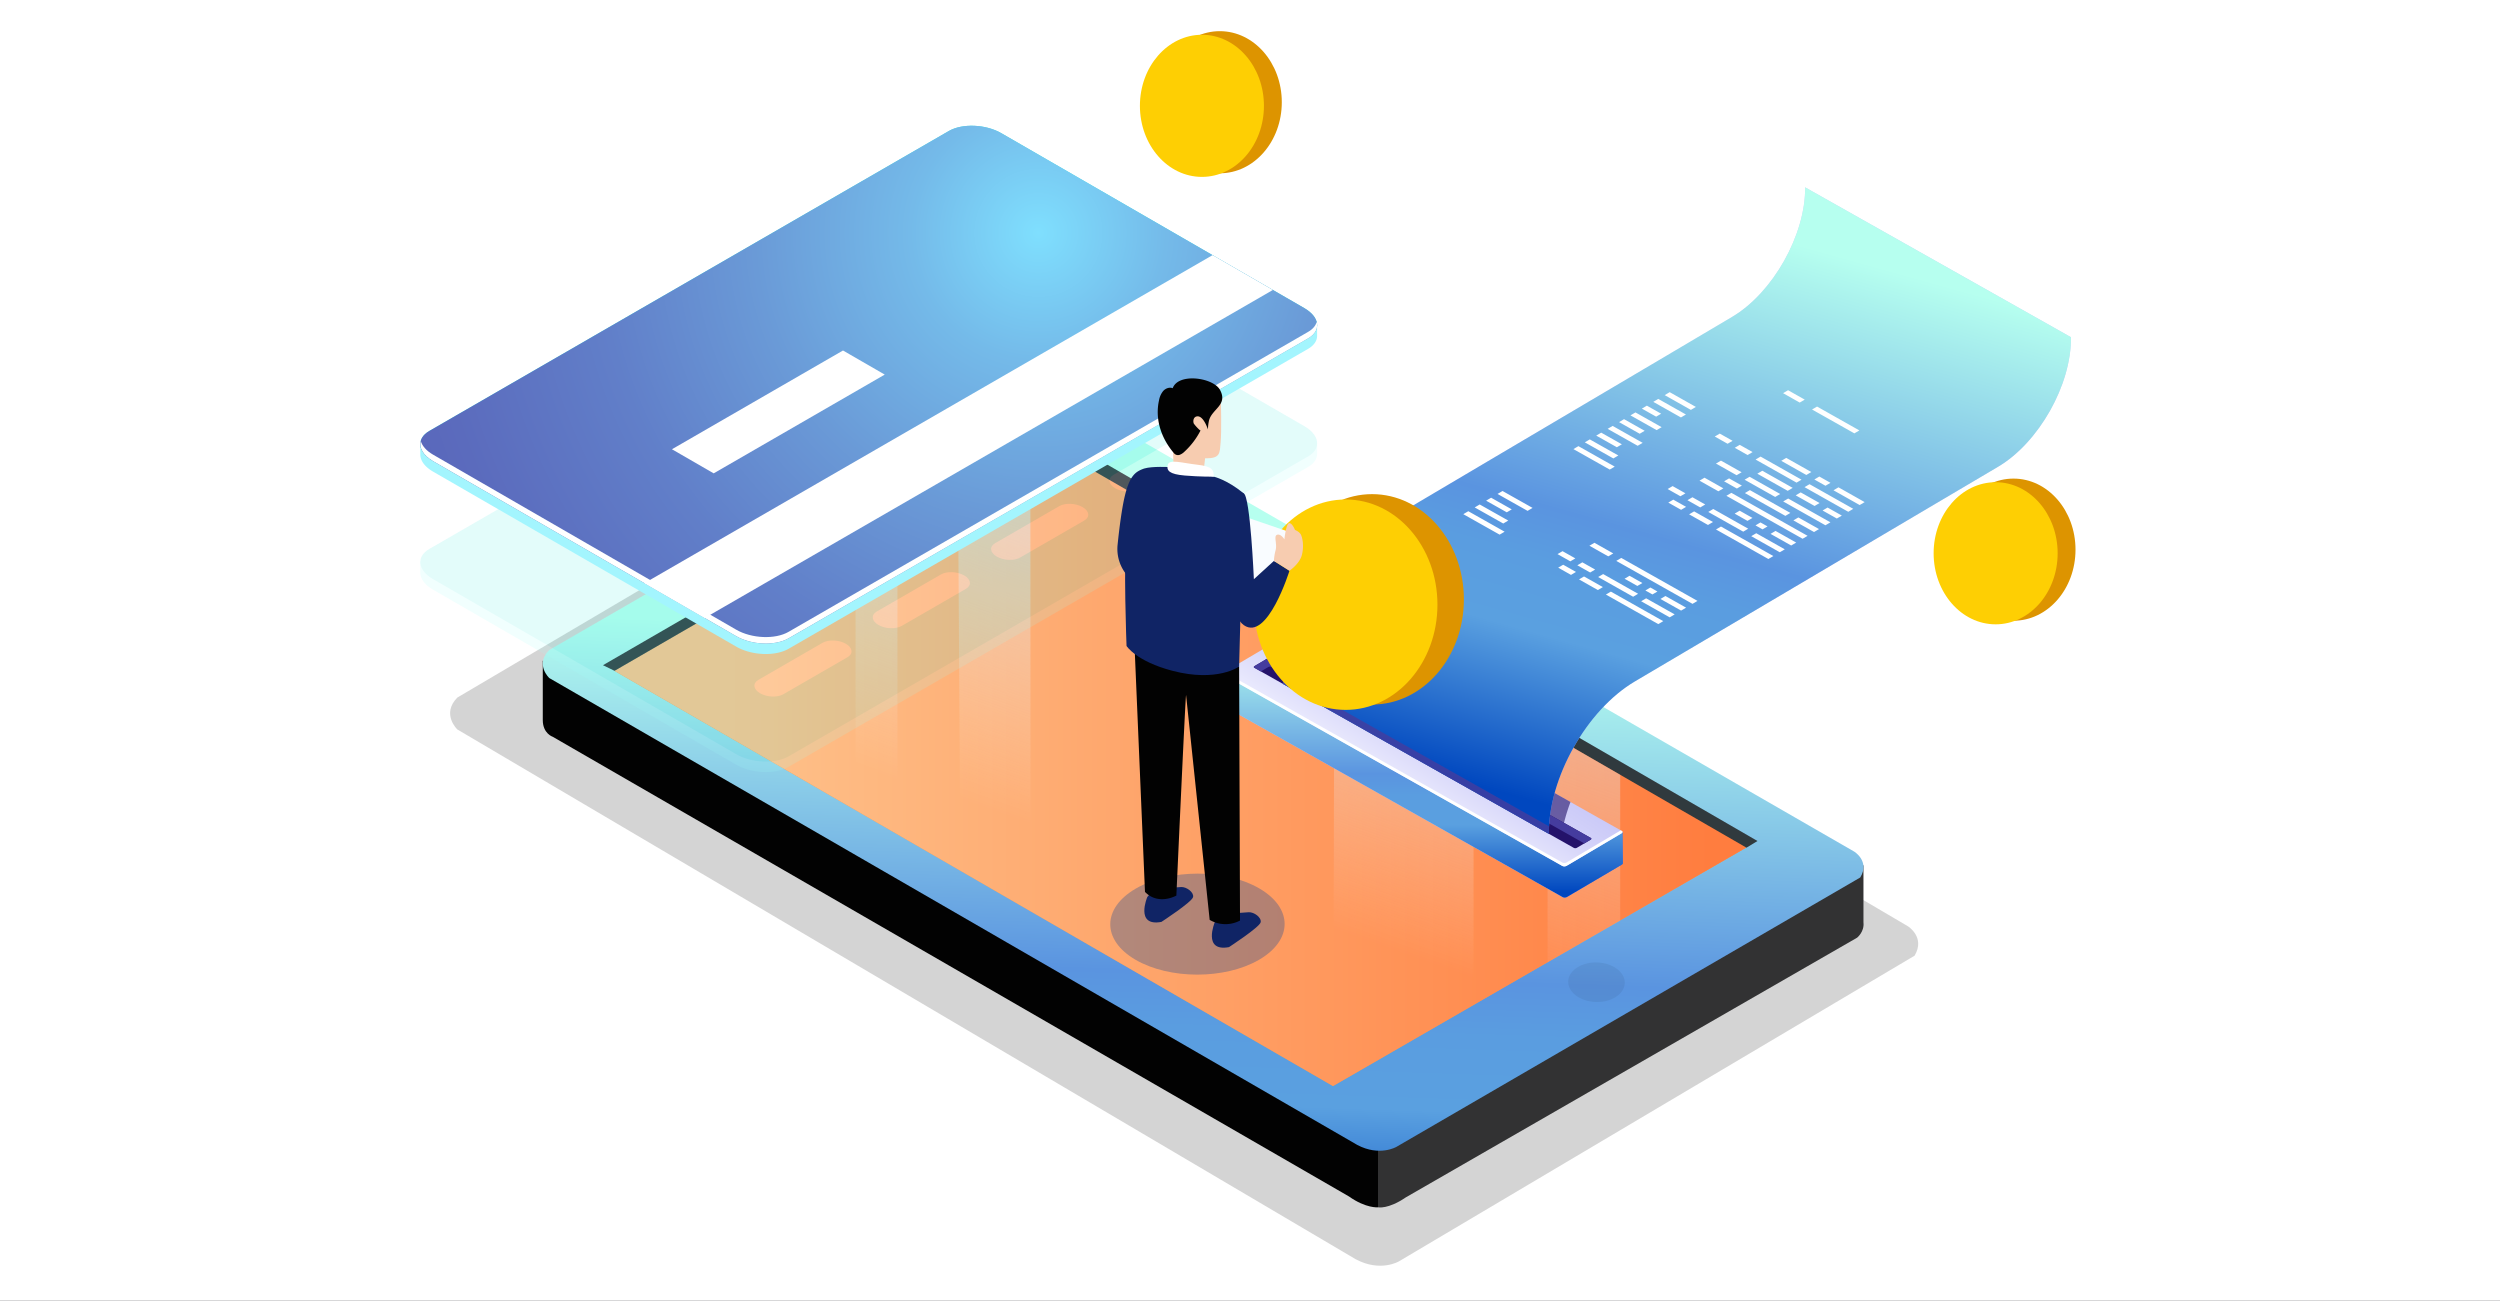 <svg xmlns="http://www.w3.org/2000/svg" xmlns:xlink="http://www.w3.org/1999/xlink" width="494" height="257" viewBox="0 0 494 257">
    <defs>
        <rect id="b" width="542" height="305" x="39" rx="8"/>
        <filter id="a" width="107.4%" height="113.1%" x="-3.7%" y="-5.2%" filterUnits="objectBoundingBox">
            <feMorphology in="SourceAlpha" operator="dilate" radius="2" result="shadowSpreadOuter1"/>
            <feOffset dy="4" in="shadowSpreadOuter1" result="shadowOffsetOuter1"/>
            <feGaussianBlur in="shadowOffsetOuter1" result="shadowBlurOuter1" stdDeviation="4"/>
            <feColorMatrix in="shadowBlurOuter1" values="0 0 0 0 0.853 0 0 0 0 0.853 0 0 0 0 0.853 0 0 0 0.16 0"/>
        </filter>
        <linearGradient id="c" x1="50.932%" x2="45.957%" y1="33.571%" y2="121.162%">
            <stop offset="0%" stop-color="#B6FFEF"/>
            <stop offset="49%" stop-color="#5A94E0"/>
            <stop offset="57%" stop-color="#5A9DE0"/>
            <stop offset="68%" stop-color="#5AA0E0"/>
            <stop offset="93%" stop-color="#0047BF"/>
        </linearGradient>
        <linearGradient id="d" x1="0%" y1="50.001%" y2="50.001%">
            <stop offset="10%" stop-color="#FEC28B"/>
            <stop offset="97%" stop-color="#FF7D3F"/>
        </linearGradient>
        <linearGradient id="e" x1="48.659%" x2="57.194%" y1="78.894%" y2="-79.672%">
            <stop offset="0%" stop-color="#FFF" stop-opacity="0"/>
            <stop offset="84%" stop-color="#A7D1EF"/>
        </linearGradient>
        <linearGradient id="f" x1="46.865%" x2="63.513%" y1="71.807%" y2="-87.513%">
            <stop offset="0%" stop-color="#FFF" stop-opacity="0"/>
            <stop offset="84%" stop-color="#A7D1EF"/>
        </linearGradient>
        <linearGradient id="g" x1="41.026%" x2="77.893%" y1="121.066%" y2="-208.403%">
            <stop offset="0%" stop-color="#FFF" stop-opacity="0"/>
            <stop offset="95%" stop-color="#A7D1EF"/>
        </linearGradient>
        <linearGradient id="h" x1="48.718%" x2="59.505%" y1="81.67%" y2="-153.109%">
            <stop offset="0%" stop-color="#FFF" stop-opacity="0"/>
            <stop offset="84%" stop-color="#A7D1EF"/>
        </linearGradient>
        <radialGradient id="i" cx="68.758%" cy="21.05%" r="271.194%" fx="68.758%" fy="21.05%" gradientTransform="matrix(.577 0 0 1 .29 0)">
            <stop offset="0%" stop-color="#7FDFFE"/>
            <stop offset="9%" stop-color="#74BAE9"/>
            <stop offset="20%" stop-color="#6A9AD7"/>
            <stop offset="31%" stop-color="#617FC9"/>
            <stop offset="43%" stop-color="#5B6BBD"/>
            <stop offset="57%" stop-color="#565CB5"/>
            <stop offset="73%" stop-color="#5454B0"/>
            <stop offset="100%" stop-color="#5351AF"/>
        </radialGradient>
        <linearGradient id="j" x1="103.014%" x2="11.286%" y1="49.513%" y2="50.987%">
            <stop offset="0%" stop-color="#5761D7"/>
            <stop offset="4%" stop-color="#5C66D9"/>
            <stop offset="9%" stop-color="#6A73DF"/>
            <stop offset="14%" stop-color="#8289E8"/>
            <stop offset="19%" stop-color="#A3A7F5"/>
            <stop offset="22%" stop-color="#BCBEFF"/>
        </linearGradient>
        <linearGradient id="k" x1="50%" x2="50%" y1="-12.587%" y2="105.9%">
            <stop offset="0%" stop-color="#B6FFEF"/>
            <stop offset="49%" stop-color="#5A94E0"/>
            <stop offset="57%" stop-color="#5A9DE0"/>
            <stop offset="68%" stop-color="#5AA0E0"/>
            <stop offset="93%" stop-color="#0047BF"/>
        </linearGradient>
        <linearGradient id="l" x1="75.411%" x2="40.637%" y1="27.102%" y2="58.406%">
            <stop offset="0%" stop-color="#C0BFF6"/>
            <stop offset="29%" stop-color="#C5C4F7"/>
            <stop offset="64%" stop-color="#D3D2F9"/>
            <stop offset="100%" stop-color="#E9E9FD"/>
        </linearGradient>
        <linearGradient id="m" x1="72.764%" x2="24.924%" y1="17.019%" y2="85.299%">
            <stop offset="0%" stop-color="#C0BFF6"/>
            <stop offset="12%" stop-color="#D0CFF9"/>
            <stop offset="26%" stop-color="#E9E9FD"/>
            <stop offset="51%" stop-color="#C0BFF6"/>
            <stop offset="62%" stop-color="#D0CFF9"/>
            <stop offset="75%" stop-color="#E9E9FD"/>
            <stop offset="100%" stop-color="#C0BFF6"/>
        </linearGradient>
        <linearGradient id="n" x1="64.062%" x2="32.158%" y1="8.538%" y2="102.247%">
            <stop offset="0%" stop-color="#B6FFEF"/>
            <stop offset="49%" stop-color="#5A94E0"/>
            <stop offset="57%" stop-color="#5A9DE0"/>
            <stop offset="68%" stop-color="#5AA0E0"/>
            <stop offset="93%" stop-color="#0047BF"/>
        </linearGradient>
    </defs>
    <g fill="none" fill-rule="evenodd">
        <path fill="#F0F5FA" d="M-121-337h2761v906H-121z"/>
        <g transform="translate(-63 -24)">
            <use fill="#000" filter="url(#a)" xlink:href="#b"/>
            <use fill="#FFF" xlink:href="#b"/>
        </g>
        <g fill-rule="nonzero" transform="translate(83 6)">
            <path fill="#020202" d="M7.37 131.836l99.904-58.943s4.27-2.808 8.752-.52l177.966 104.65s3.512 2.163 1.33 5.819l-101.874 60.392s-3.694 2.224-8.602-.433L7.37 138.141s-3.216-3.036 0-6.305z" opacity=".17"/>
            <path fill="#323233" d="M189.293 221.4v11.165s2 .433 5.48-1.956l89.182-51.317s1.478-1.146 1.265-3.036V164.96l-95.927 55.064v1.377z"/>
            <path fill="#020202" d="M189.293 232.565s-2.347.253-5.745-2.15l-157.33-90.83s-1.962-.624-1.965-3.306v-11.725l165.04 90.485v17.526z"/>
            <path fill="url(#c)" d="M25.538 122.44l89.885-51.958s3.841-2.477 7.874-.46l160.089 92.25s3.16 1.908 1.197 5.121l-91.649 53.228s-3.324 1.96-7.74-.383l-159.646-92.25s-2.902-2.664-.01-5.549z"/>
            <path fill="#EA9A53" d="M180.398 208.598l81.65-47.11-.921-1.558-141.284-80.534-81.467 47.142z"/>
            <path fill="url(#d)" d="M180.398 208.598l81.65-47.11-.921-1.558-141.284-80.534-81.467 47.142z"/>
            <path fill="#303A3E" d="M36.144 125.445l84.069-48.663 144.066 83.4-2.176 1.321-142.201-82.09-81.47 47.143z"/>
            <path fill="url(#e)" d="M106.285 87.292l2.851-1.65 7.12-3.825 3.625-2.047.714.397.038 93.883-13.852-7.803z"/>
            <path fill="url(#f)" d="M180.674 114.783l-.22 93.832 27.721-15.995v-62.249z"/>
            <path fill="url(#g)" d="M222.796 184.185v-45.374l14.356 8.286v28.805z"/>
            <ellipse cx="232.467" cy="188.089" fill="#09090B" opacity=".06" rx="3.909" ry="5.589" transform="rotate(-88.3 232.467 188.09)"/>
            <path fill="url(#h)" d="M86.062 99.441l8.271-4.807v63.674l-8.27-4.688z"/>
            <g opacity=".15">
                <path fill="#9FFFF8" d="M.05 105.025l1.331-.175c.149-.107.302-.207.46-.298l102.65-59.264c2.652-1.53 7.284-1.338 10.348.43l59.889 34.576a6.216 6.216 0 0 1 1.83 1.53l.702-.205v2.07c0 .967-.592 1.89-1.786 2.578L72.82 145.531c-2.652 1.518-7.284 1.341-10.348-.427L2.586 110.525c-1.713-.986-2.57-2.259-2.53-3.453l-.005-2.047z"/>
                <path fill="#42E8E0" d="M72.82 143.454l102.657-59.27c2.654-1.53 2.32-4.207-.742-5.975l-59.888-34.576c-3.064-1.77-7.697-1.96-10.348-.427L1.842 102.467c-2.652 1.533-2.32 4.208.744 5.976l59.886 34.58c3.056 1.77 7.696 1.962 10.348.43z"/>
                <path fill="#FFF" d="M141.961 90.672l12.673-7.317c1.18-.68 1.032-1.87-.329-2.656-1.363-.787-3.423-.873-4.602-.193l-12.673 7.32c-1.181.68-1.032 1.87.329 2.656 1.361.785 3.423.87 4.602.19zM118.57 104.175l12.676-7.317c1.18-.68 1.033-1.87-.331-2.657-1.361-.786-3.42-.87-4.6-.19l-12.675 7.318c-1.18.68-1.03 1.87.331 2.656 1.361.784 3.423.87 4.6.19zM95.183 117.678l12.676-7.317c1.179-.68 1.03-1.87-.332-2.657-1.361-.787-3.42-.87-4.6-.19l-12.675 7.317c-1.179.681-1.032 1.87.331 2.657 1.362.787 3.421.87 4.6.19zM71.795 131.18l12.673-7.316c1.18-.68 1.033-1.87-.329-2.657-1.36-.784-3.423-.87-4.602-.19l-12.673 7.317c-1.179.68-1.032 1.87.33 2.657 1.37.787 3.422.873 4.601.19z"/>
            </g>
            <path fill="#A3F5FE" d="M.05 81.7l1.331-.174c.148-.108.302-.208.46-.299l102.65-59.269c2.652-1.518 7.284-1.34 10.348.428l59.889 34.578a6.216 6.216 0 0 1 1.83 1.53l.702-.207v2.072c0 .967-.592 1.888-1.786 2.579L72.82 122.202c-2.652 1.53-7.284 1.338-10.348-.43L2.586 87.2c-1.713-.987-2.57-2.26-2.53-3.456L.05 81.7z"/>
            <path fill="#42E8E0" d="M72.82 120.127L175.477 60.86c2.654-1.533 2.32-4.207-.742-5.976L114.847 20.31c-3.064-1.771-7.697-1.961-10.348-.43L1.842 79.148c-2.652 1.533-2.32 4.207.744 5.976l59.886 34.575c3.056 1.769 7.696 1.961 10.348.428z"/>
            <path fill="url(#i)" d="M72.82 120.127L175.477 60.86c2.654-1.533 2.32-4.207-.742-5.976L114.847 20.31c-3.064-1.771-7.697-1.961-10.348-.43L1.842 79.148c-2.652 1.533-2.32 4.207.744 5.976l59.886 34.575c3.056 1.769 7.696 1.961 10.348.428z"/>
            <path fill="#FFF" d="M56.256 116.11l112.263-64.813-11.916-6.882L44.339 109.23z"/>
            <path fill="#FFF" d="M175.477 59.583L72.82 118.852c-2.652 1.533-7.284 1.34-10.348-.428L2.586 83.848c-1.369-.789-2.189-1.77-2.444-2.73-.365 1.347.468 2.865 2.444 4.006l59.886 34.575c3.064 1.771 7.696 1.961 10.348.428L175.477 60.86c1.47-.847 2.024-2.046 1.7-3.248-.2.741-.759 1.43-1.7 1.97z"/>
            <path fill="#FFF" d="M58.024 87.535l33.8-19.515-8.249-4.761-33.799 19.514z"/>
            <path fill="url(#j)" d="M158.609 127.163l.07 6.133a.253.253 0 0 0 .145.222l66.976 37.767a.941.941 0 0 0 .847-.044l10.821-6.395a.377.377 0 0 0 .2-.253v-.018l-.068-6.196-5.25 3.038-61.8-34.83a.944.944 0 0 0-.847.045l-3.714 2.193-7.38-1.662z"/>
            <path fill="url(#k)" d="M158.609 127.163l.07 6.133a.253.253 0 0 0 .145.222l66.976 37.767a.941.941 0 0 0 .847-.044l10.821-6.395a.377.377 0 0 0 .2-.253v-.018l-.068-6.196-5.25 3.038-61.8-34.83a.944.944 0 0 0-.847.045l-3.714 2.193-7.38-1.662z"/>
            <path fill="url(#l)" d="M170.48 120.43l66.973 37.759c.218.124.195.344-.056.49l-10.82 6.397a.941.941 0 0 1-.848.043l-66.973-37.766c-.218-.122-.195-.342.055-.489l10.821-6.396a.944.944 0 0 1 .848-.038z"/>
            <path fill="#FFF" d="M237.453 158.181l-.187-.103-10.69 6.325a.941.941 0 0 1-.847.043l-66.794-37.652-.131.078c-.253.147-.273.367-.056.488l66.98 37.751a.941.941 0 0 0 .848-.043l10.821-6.396c.25-.147.274-.367.056-.49z"/>
            <path fill="#24126A" d="M172.962 129.627l52.625 29.119a35.56 35.56 0 0 1 1.743-6.272l-52.536-29.617a35.52 35.52 0 0 0-1.832 6.77z" opacity=".6"/>
            <path fill="#24126A" d="M168.195 123.973l63.153 35.61c.15.086.132.235-.038.337l-2.717 1.606a.645.645 0 0 1-.58.03l-63.152-35.605c-.15-.083-.134-.233.038-.334l2.717-1.607a.645.645 0 0 1 .58-.037z"/>
            <path fill="#453C9E" d="M164.86 125.951l1.283.726 1.468-.868a.645.645 0 0 1 .58-.03l61.87 34.88 1.249-.74c.17-.1.187-.252.038-.336l-63.153-35.61a.645.645 0 0 0-.58.03l-2.716 1.606c-.172.11-.193.259-.038.342z"/>
            <path fill="url(#m)" d="M326.232 60.638l-52.536-29.62c.096 9.374-6.368 20.838-14.437 25.607l-71.77 42.421c-9.485 5.607-17.082 19.082-16.97 30.108l52.54 29.62c-.113-11.016 7.484-24.492 16.967-30.108l71.773-42.422c8.068-4.769 14.53-16.232 14.42-25.606h.013z" opacity=".7"/>
            <path fill="url(#n)" d="M326.232 60.638l-52.536-29.62c.096 9.374-6.368 20.838-14.437 25.607l-71.77 42.421c-9.485 5.607-17.082 19.082-16.97 30.108l52.54 29.62c-.113-11.016 7.484-24.492 16.967-30.108l71.773-42.422c8.068-4.769 14.53-16.232 14.42-25.606h.013z"/>
            <path fill="#453C9E" d="M170.525 129.144l52.54 29.62c0-.484 0-.972.032-1.466l-52.541-29.616c-.03.49-.03.979-.03 1.462z" opacity=".8"/>
            <path fill="#FFF" d="M257.066 98.042l10.35 5.834-.986.585-10.35-5.837zM251.758 95.049l3.727 2.1-.987.584-3.73-2.102zM247.644 92.729l2.533 1.427-.99.584-2.532-1.427zM264.034 99.365l5.64 3.18-.988.582-5.642-3.18zM255.538 94.576l6.912 3.896-.987.585-6.912-3.897zM251.424 92.256l2.532 1.43-.986.581-2.533-1.427zM247.51 90.05l2.532 1.427-.989.584-2.53-1.43zM267.846 98.91l4.081 2.302-.986.582-4.081-2.3zM264.871 97.232l1.394.787-.987.585-1.394-.787zM260.757 94.912l2.533 1.43-.99.582-2.532-1.427zM259.12 91.385l15.062 8.494-.987.582-15.061-8.491zM253.81 88.392l3.729 2.103-.987.584-3.729-2.102zM272.358 96.246l4.08 2.3-.986.584-4.081-2.302zM262.779 90.844l7.997 4.509-.986.584-7.998-4.509zM258.665 88.527l2.532 1.426-.986.585-2.533-1.43zM270.344 92.506l8.349 4.706-.987.585-8.35-4.709zM262.723 88.208l6.04 3.405-.987.585-6.04-3.406zM257.06 85.017l4.082 2.3-.987.585-4.08-2.303zM278.129 94.29l2.82 1.589-.989.584-2.818-1.589zM272.82 91.297l3.727 2.1-.986.584-3.73-2.1zM265.233 87.019l6.006 3.385-.989.584-6.004-3.385zM274.564 89.675l8.64 4.87-.987.585-8.64-4.87zM264.889 84.22l8.093 4.565-.986.584-8.094-4.564zM260.775 81.9l2.533 1.43-.987.584-2.533-1.43zM256.826 79.676l2.532 1.427-.987.585-2.532-1.43zM280.284 90.295l5.174 2.92-.987.582-5.176-2.918zM236.069 86.204l-7.178-4.048-.986.584 7.175 4.046zM236.785 84.003l-5.64-3.18-.986.584 5.64 3.18zM237.48 81.792l-4.08-2.3-.987.582 4.081 2.302zM241.592 81.506l-5.935-3.348-.987.582 5.935 3.348zM241.992 79.125l-4.081-2.3-.987.584 4.081 2.3zM245.342 78.409l-5.174-2.917-.99.584 5.177 2.917zM245.243 75.75l-2.821-1.592-.987.585 2.819 1.589zM250.141 75.907l-5.465-3.082-.986.584 5.464 3.082zM252.107 74.411l-5.176-2.92-.987.585 5.176 2.92zM276.502 88.162l2.198 1.242-.986.582-2.201-1.24zM269.964 84.478l4.954 2.794-.987.584-4.954-2.796zM276.049 74.335l8.362 4.714-.987.584-8.362-4.713zM270.323 71.107l3.292 1.857-.987.585-3.291-1.857zM235.31 110.902l10.35 5.835-.986.584-10.35-5.837zM230.002 107.907l3.727 2.102-.99.585-3.726-2.103zM225.886 105.59l2.532 1.426-.987.585-2.532-1.43zM242.275 112.226l5.642 3.177-.989.585-5.64-3.18zM233.782 107.436l6.912 3.896-.987.585-6.912-3.899zM229.668 105.116l2.533 1.427-.987.584-2.533-1.426zM225.754 102.91l2.533 1.427-.99.584-2.532-1.43zM246.09 111.77l4.082 2.302-.987.582-4.081-2.3zM243.115 110.093l1.394.787-.986.581-1.397-.784zM238.999 107.773l2.532 1.43-.986.581-2.533-1.427zM237.364 104.246l15.062 8.493-.987.582-15.064-8.49zM232.054 101.253l3.727 2.102-.987.582-3.727-2.1zM214.313 99.064l-7.178-4.048-.989.585 7.178 4.045zM215.03 96.863l-5.64-3.18-.987.584 5.64 3.18zM215.725 94.652l-4.081-2.303-.987.585 4.081 2.3zM219.836 94.363l-5.935-3.344-.99.582 5.938 3.347z"/>
            <ellipse cx="188.125" cy="112.43" fill="#DD9400" rx="18.14" ry="20.789"/>
            <ellipse cx="182.9" cy="113.485" fill="#FECF03" rx="18.14" ry="20.789"/>
            <ellipse cx="158.03" cy="14.201" fill="#DD9400" rx="12.253" ry="14.042"/>
            <ellipse cx="154.5" cy="14.912" fill="#FECF03" rx="12.253" ry="14.042"/>
            <ellipse cx="314.867" cy="102.614" fill="#DD9400" rx="12.253" ry="14.042"/>
            <ellipse cx="311.338" cy="103.325" fill="#FECF03" rx="12.253" ry="14.042"/>
            <path fill="#004299" d="M141.47 169.564c-6.745 3.894-6.78 10.196-.078 14.092 6.702 3.897 17.612 3.912 24.357.018 6.745-3.894 6.813-10.216.08-14.128-6.732-3.911-17.611-3.878-24.359.018z" opacity=".3" style="mix-blend-mode:multiply"/>
            <path fill="#102465" d="M159.846 181.152s6.103-3.965 6.267-4.929c.165-.964-1.316-2.004-2.34-1.966-1.025.038-5.346.398-5.346.398l-1.384 1.568s-2.472 5.913 2.803 4.929zM146.49 176.17s6.102-3.965 6.267-4.926c.164-.961-1.313-2.006-2.34-1.968-1.028.038-5.344.397-5.344.397l-1.366 1.571s-2.485 5.903 2.783 4.926z"/>
            <path fill="#020202" d="M161.85 125.7l.177 50.2a6.168 6.168 0 0 1-5.996-.132s-4.554-43.365-4.658-44.395c-.089-.949-1.923 39.59-1.923 39.59s-3.522 2.024-6.201-.723l-2.04-48.026 20.64 3.487z"/>
            <path fill="#102465" d="M141.104 108.96l.716-.345c.278-4.554 1.303-22.047 1.303-22.047-1.706.613-2.928 1.29-3.955 5.855-.486 2.158-.969 5.667-1.328 9.186a8.005 8.005 0 0 0 3.213 7.312l.05.038z"/>
            <path fill="#F9FCFF" d="M159.783 95.019l11.73 4.005-5.865 15.091-11.525-4.083z"/>
            <path fill="#102465" d="M156.848 88.193s2.57.564 5.895 3.289l-.893 34.224s-4.321 3.162-13.156.85c-7.196-1.883-9.088-4.914-9.088-4.914s-.656-16.415.02-23.357c.675-6.943 3.494-11.712 3.494-11.712 1.569-.475 5.032-.275 5.032-.275l8.696 1.895z"/>
            <path fill="#F7CCB0" d="M148.883 86.1l-.2-6.687s-1.682-.129-1.394-1.97c.289-1.843 2.025-.63 2.318-.09 0 0 .387-6.347 3.75-6.957 3.362-.61 4.756-.121 4.842 1.518.086 1.64.195 7.36 0 9.485-.195 2.126 0 3.234-3.066 3.148l-.269 2.234s-1.391 1.298-5.692.253l-.289-.934z"/>
            <path fill="#FFF" d="M156.848 88.193c-.02-1.308-.23-2.024-3.269-2.366-3.038-.342-5.505-1.159-5.819 0-.314 1.159.304 1.88 3.345 2.138 3.04.258 5.743.228 5.743.228z"/>
            <path fill="#102465" d="M162.743 91.477c1.313.52 2.024 16.974 2.024 16.974l3.957-3.613 3.072 1.945s-4.352 14.03-9.018 10.745c-4.665-3.284-6.58-28.65-.035-26.051z"/>
            <path fill="#F7CCB0" d="M169.066 102.702c.334-1.282-.45-2.808.306-3.036.756-.227 1.424.914 1.424.914s.332-3.178.952-3.206c.62-.028 1.14 1.339 1.14 1.339s.904.351 1.192.969c.289.617.618 2.168.182 3.946-.435 1.779-2.464 3.153-2.464 3.153l-3.071-1.946a9.589 9.589 0 0 1 .339-2.133z"/>
            <path fill="#020202" d="M154.586 76.772c-.324-.36-.706-.582-1.136-.483-.605.136-.736.832-.582 1.346.066.212 1.288 1.566 1.369 1.406a14.841 14.841 0 0 1-3.193 4.213c-.265.27-.585.481-.939.617-.363.13-.768.041-1.044-.227-2.558-2.92-3.884-6.748-3.037-10.538.113-.682.401-1.324.838-1.86.465-.506 1.227-.794 1.865-.536 1.113-3.102 8.048-2.103 9.36.357 1.574 2.942-1.568 3.734-2.178 5.988a8.202 8.202 0 0 0-.215 1.794c-.184-.5-.561-1.48-1.108-2.077z"/>
        </g>
    </g>
</svg>
